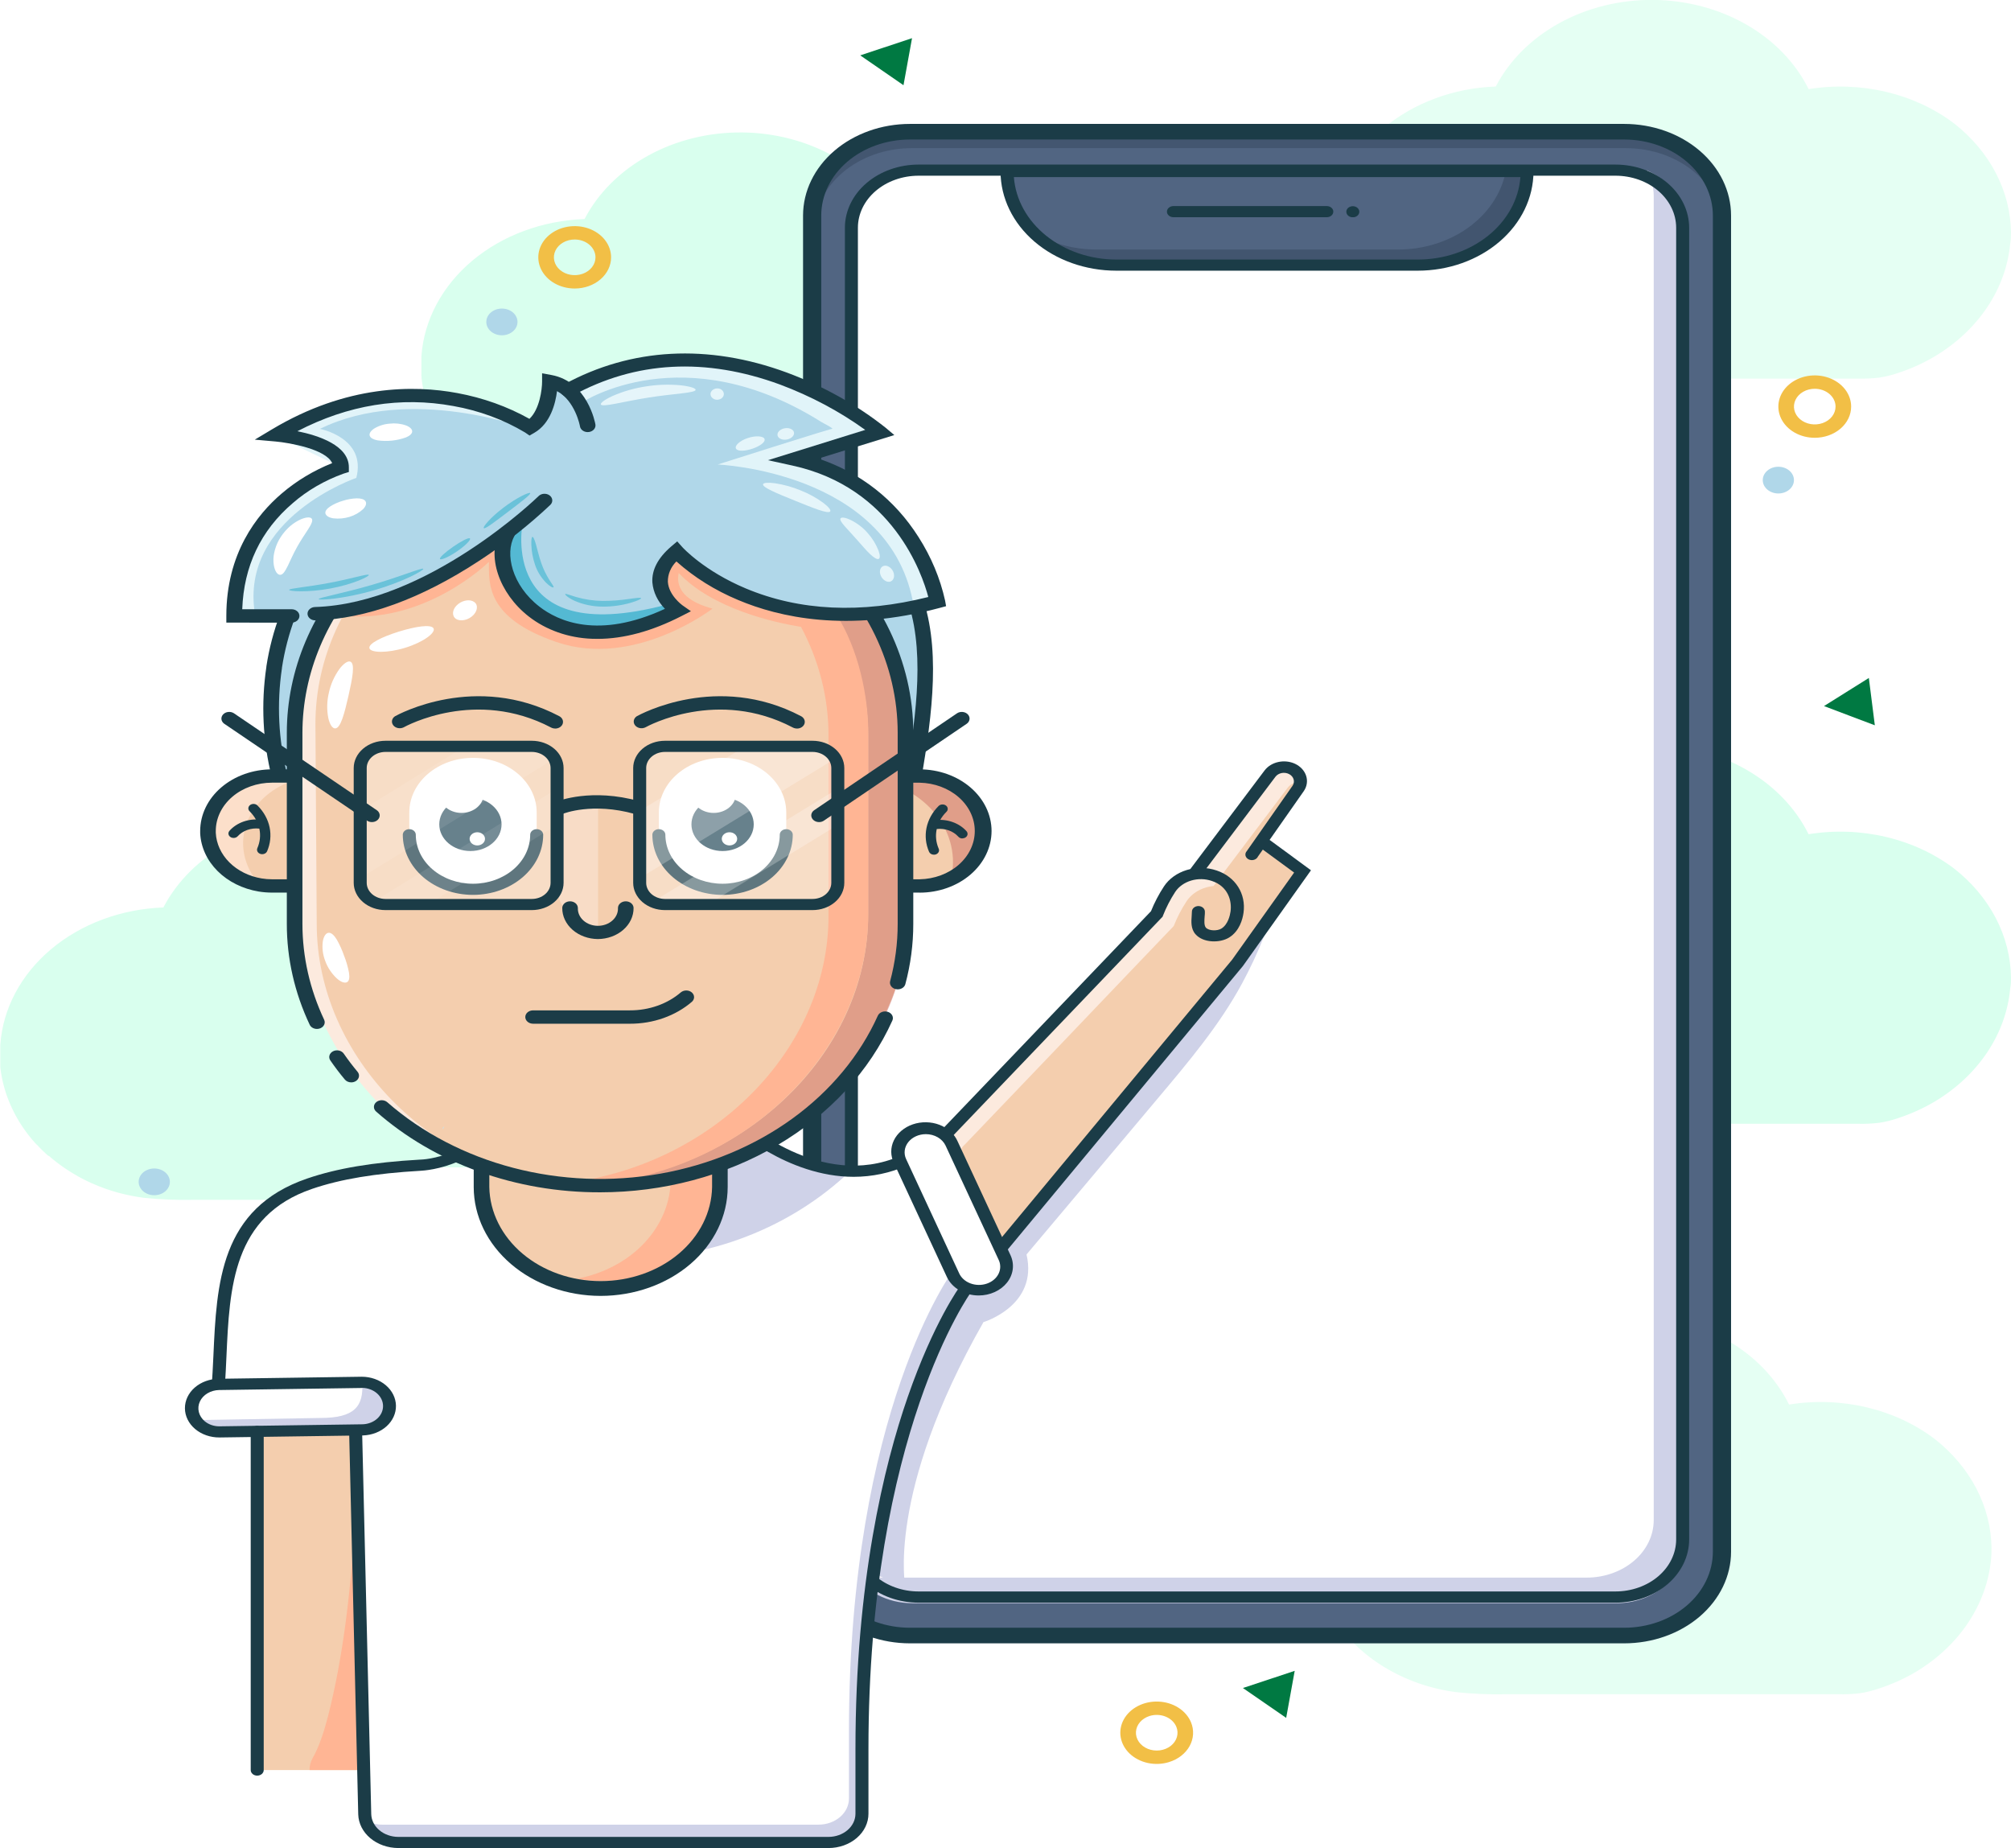 <svg fill="none" height="498" viewBox="0 0 542 498" width="542" xmlns="http://www.w3.org/2000/svg" xmlns:xlink="http://www.w3.org/1999/xlink"><clipPath id="a"><path d="m0 0h542v498h-542z"/></clipPath><path d="m0 0h542v498h-542z" fill="#fff"/><g clip-path="url(#a)"><path d="m97.084 386.033h-28.027v90.954h28.027z" fill="#f4ceae"/><path d="m97.084 386.033v90.954h-13.663c-.008-1.128.287-2.244.862-3.26 1.759-3.085 3.097-7.24 4.127-11.268 4.036-15.778 5.991-32.966 7.14-50.149.589-8.735.967-17.5 1.212-26.277z" fill="#ffb594"/><path d="m296.417 98.381c-.067-5.537-1.462-11.003-4.098-16.058s-6.457-9.593-11.226-13.329c-5.282-4.006-11.564-6.924-18.365-8.529s-13.941-1.857-20.872-.734c-3.489-7.069-9.312-13.11-16.753-17.381-7.442-4.271-16.178-6.586-25.134-6.661s-17.743 2.095-25.28 6.241-13.496 10.089-17.144 17.098c-11.363.408-22.146 4.41-30.267 11.232-8.12 6.823-13.001 15.982-13.7 25.708v.324.324.324.324.324.324.648.324.324.324.324.324.325.324.324c0 .108 0 .216.035.324s0 .21 0 .318 0 .216.035.325l.042.324.042.324.042.318c0 .108 0 .216.049.324s.035.216.049.325c.014.108.035.21.056.318s0 .216.056.318l.063.324.063.318.064.318c0 .109.049.217.07.319s.049.216.077.324.049.21.07.312.056.216.077.318l.084.318.084.319c0 .102.056.21.091.312l.084.318c.035.102.063.21.098.312s.063.21.091.318l.105.313c0 .102.063.21.098.312l.106.312c0 .102.07.204.112.312l.105.306c.042.108.077.21.119.313.042.102.077.204.112.306s.084.21.119.312l.126.306.126.306.126.306c.043.102.092.199.134.301l.133.306c.042.102.091.204.14.3l.133.306.147.3.147.301.147.294.148.3c.056.096.105.198.154.294l.161.3c.049.096.105.192.154.294s.112.193.161.289l.168.294.168.288.169.294.175.288.175.288.182.283c.056.096.119.192.182.288l.182.282.19.282.189.282.189.276.196.283c.063.09.133.18.196.276l.204.27c.063.096.133.186.203.276s.133.18.203.27l.21.276.21.265.211.27.217.264c.077.09.147.18.224.264l.217.264.224.264.232.259c.07.09.147.174.224.258l.231.258.119.126c.032.043.072.082.119.114.039.018.074.04.105.066l.113.12c.07.084.147.162.224.24l.224.24.224.235.231.234.232.234.238.228.231.228c.084.078.161.156.245.228s.154.156.238.228l.246.223c.077.078.161.15.238.222l.252.222.245.222.253.216.252.216.259.21.252.216c.091.067.176.139.26.211l.266.204.259.21.266.204.267.204.273.198c.084.072.175.138.266.204l.273.198.274.193.28.198.273.192.28.186.281.192.287.186.28.18.288.186.287.18.294.181.287.174.295.174.294.174.294.174.301.168.302.168.301.162.301.162.302.163.308.156.301.162.309.15.315.156.308.15c.105.048.21.096.308.15l.316.144.315.144.315.144.323.138.315.138.322.139.323.132.322.132.322.132.322.126.33.126.322.12.329.12.33.12.329.12.329.114.337.108.329.108.336.109.337.108.336.102.336.102.337.096.343.096.336.096.343.09.344.09.336.084.343.084.351.084.343.078.343.078.344.072.35.072.35.072.344.066.35.066.35.066.351.061.35.054.35.054.351.054.35.054.357.048h.246c4.366.46 8.767.645 13.165.552h15.233 74.628c1.859.042 3.719-.042 5.563-.252 1.704-.254 3.373-.656 4.982-1.201 3.625-1.161 7.069-2.704 10.25-4.593 5.768-3.473 10.572-7.994 14.068-13.239 3.496-5.246 5.6-11.087 6.161-17.109.091-.997.133-1.993.126-2.99z" fill="#80ffc6" opacity=".3"/><path d="m182.909 283.893c-.067-5.537-1.462-11.003-4.098-16.058-2.636-5.056-6.457-9.593-11.226-13.33-5.282-4.006-11.564-6.923-18.365-8.529s-13.94-1.857-20.872-.734c-3.489-7.069-9.312-13.11-16.753-17.381-7.442-4.271-16.177-6.586-25.134-6.661-8.956-.074-17.743 2.095-25.28 6.241s-13.496 10.089-17.144 17.098c-11.36.411-22.14 4.414-30.258 11.236-8.117 6.823-12.997 15.98-13.695 25.705v.324.324.324.324.325.324.648.324.325.324.324.324.324.325.324.324.318.324l.042.324.042.325.042.318c0 .108.035.216.049.324s0 .216.049.324c.049.108.035.21.056.318.021.109.035.217.056.319l.063.324.063.318.063.318c0 .108.049.216.07.318s.049.217.077.325c.028.108.049.21.07.312s.056.216.077.318l.084.318.084.318c0 .102.056.21.091.313l.084.318c.035.102.063.21.098.312.035.102.063.21.091.318l.105.312c0 .102.063.21.098.312l.105.313c0 .102.07.204.112.312l.105.306c.042.108.077.21.119.312s.077.204.112.306c.035.103.084.211.119.313l.126.306.126.306.126.306c.042.102.091.198.133.3l.133.307c.042.102.091.204.14.3l.133.306.147.3.147.3.147.294.147.301c.056.096.105.198.154.294l.161.3c.049.096.105.192.154.294.049.102.112.192.161.288l.168.295.168.288.168.294.175.288.175.288.182.282c.056.096.119.192.182.289l.182.282.189.282.189.282.189.276.196.282c.063.09.133.181.196.277l.203.27c.063.096.133.186.203.276.07.09.133.18.203.27l.21.276.21.264.21.271.217.264c.077.09.147.18.224.264l.217.264.224.264.231.258c.07.09.147.174.224.258l.231.259.119.126c.032.043.072.082.119.114.038.018.074.04.105.066l.112.12c.07.084.147.162.224.24l.224.24.224.234.231.234.231.235.238.228.231.228c.084.078.161.156.245.228s.154.156.238.228l.245.222c.077.078.161.15.238.222l.252.223.413.234.252.216.252.216.259.21.252.216c.091.066.175.138.259.21l.266.204.259.211.266.204.266.204.273.198c.084.072.175.138.266.204l.273.198.273.192.28.198.273.193.28.186.28.192.287.186.28.18.287.186.287.18.294.18.287.174.294.175.294.174.294.174.301.168.266.174.301.162.301.162.301.162.308.156.301.162.308.151.315.156.308.15c.105.048.21.096.308.15l.315.144.315.144.315.144.322.138.315.138.322.138.322.132.322.132.322.133.322.126.329.126.322.12.329.12.329.12.329.12.329.114.336.108.329.108.336.108.336.108.336.102.336.102.336.097.343.096.336.096.343.09.343.09.336.084.343.084.35.084.343.078.343.078.343.072.35.072.35.072.343.066.35.066.35.066.35.06.35.054.35.054.35.054.35.054.357.048.245.03c4.367.461 8.767.645 13.165.553h15.232 74.628c1.859.042 3.72-.042 5.563-.252 1.704-.254 3.373-.656 4.982-1.201 3.602-1.181 7.019-2.74 10.174-4.641 5.768-3.473 10.571-7.994 14.067-13.239 3.497-5.246 5.6-11.088 6.161-17.109.091-.997.133-1.993.126-2.99z" fill="#80ffc6" opacity=".3"/><path d="m542 263.481c-.063-5.542-1.455-11.014-4.092-16.075-2.636-5.06-6.459-9.602-11.232-13.343-5.282-4.006-11.564-6.924-18.365-8.529-6.801-1.606-13.94-1.857-20.872-.735-3.489-7.068-9.312-13.109-16.753-17.38s-16.177-6.587-25.134-6.661c-8.956-.075-17.743 2.094-25.28 6.241-7.537 4.146-13.496 10.089-17.144 17.098-11.363.408-22.146 4.41-30.266 11.232-8.121 6.823-13.002 15.982-13.701 25.708v.324.325.324.324.324.324.649.324.324.324.325.324.324.324.324c0 .108 0 .217.035.325s0 .216 0 .324v.318l.042.324.042.324.042.325c0 .102 0 .21.049.318.05.108.035.216.049.324.015.108.001.21.057.318s0 .216.056.324l.063.319.063.318.063.318c0 .108.049.216.07.324s.049.21.077.318.049.21.07.318c.021.109.056.211.077.319l.084.312.084.318c0 .108.056.21.091.318l.084.312.099.319c0 .102.063.204.091.312l.105.312c0 .102.063.21.098.312l.105.312c.035.102.07.21.112.313l.105.312.119.306c.035.102.077.204.112.306s.084.21.119.312l.127.306.126.307.126.306.133.306c.042.096.091.198.133.3s.091.204.14.306.091.199.133.301l.147.3.148.3.147.3.147.294.154.294.161.301c.049.096.105.192.154.294s.112.192.161.294l.169.288.168.294.168.289.175.288.175.288c.063.096.119.192.182.282s.12.192.183.288.119.186.182.282l.189.283.189.282.189.276.196.282c.064.09.134.18.197.276l.203.276c.063.09.133.181.203.271l.203.276.21.27.211.27.21.264.217.27c.077.084.147.174.224.265l.218.258c.077.09.147.18.224.264l.231.258c.07.09.147.174.224.258l.231.258.119.126c.033.044.073.082.12.114l.105.067.112.126.224.234c.07.084.147.162.224.24l.224.234.232.234.231.234.238.228.231.235c.084.072.161.15.246.228.084.078.154.15.238.222s.161.15.245.228.161.144.238.222l.252.216.246.222.252.217.252.216.259.216.253.21.259.21.266.21.259.204.267.204.266.205.273.204.266.198.274.198.273.192.28.198.274.192.28.186.28.192.287.187.281.186.287.18.287.18.294.18.288.174.294.174.294.174.294.174.302.169.301.168.301.162.302.162.301.162.308.162.302.156.308.156.315.15.308.15.309.15.315.145.315.144.316.144.322.138.315.138.322.138.323.132.322.132.322.132.323.126.329.126.322.12.33.127.329.114.329.12.33.114.336.108.329.114.337.102.336.108.336.102.337.102.336.096.343.096.336.096.344.09.343.09.336.084.344.084.35.085.343.078.344.078.343.078.35.072.351.066.343.066.35.066.351.066.35.06.35.054.351.06.35.048.35.054.358.048h.245c4.367.46 8.767.645 13.165.552h15.233 74.628c1.859.043 3.719-.041 5.563-.252 1.704-.253 3.373-.656 4.982-1.2 3.604-1.168 7.026-2.712 10.188-4.599 5.768-3.474 10.571-7.994 14.067-13.24 3.496-5.245 5.6-11.087 6.161-17.108.196-.967.231-1.964.224-2.954z" fill="#80ffc6" opacity=".3"/><path d="m536.745 417.173c-.062-5.542-1.455-11.013-4.091-16.074s-6.46-9.603-11.233-13.343c-5.282-4.007-11.564-6.924-18.365-8.53-6.801-1.605-13.94-1.856-20.872-.734-3.489-7.068-9.311-13.109-16.753-17.381-7.441-4.271-16.177-6.586-25.134-6.661-8.956-.074-17.743 2.095-25.28 6.241-7.537 4.147-13.495 10.09-17.144 17.099-11.363.407-22.146 4.409-30.266 11.232-8.121 6.822-13.002 15.982-13.701 25.708v.324.324.324.325.324.324.648.325.324.324.324.324.325.324.324c0 .108 0 .216.035.324s0 .21 0 .318 0 .216.035.325l.042.324.042.324.042.318c0 .108.036.216.05.324s.035.216.049.325c.014.108.035.21.056.318s.035.216.056.318l.063.324.063.318.063.318c0 .109.049.217.07.319s.049.216.077.324.049.21.07.312.056.216.077.318l.084.318.084.319c0 .102.056.21.091.312l.084.318c0 .102.064.21.099.312s.063.21.091.318l.105.313c0 .102.063.21.098.312l.105.312c.035.102.07.204.112.312l.105.306c.042.108.077.21.119.312.042.103.077.205.112.307s.084.21.119.312l.127.306.126.306.126.306c.042.102.091.199.133.301l.133.306c.042.102.091.204.14.3l.133.306.147.3.148.301.147.294.147.3c.056.096.105.198.154.294l.161.3c.049.096.105.192.154.294s.112.193.161.289l.169.294.168.288.168.294.175.288.175.288.182.283c.057.096.12.192.183.288l.182.282.189.282.189.282.189.276.197.283c.063.09.133.18.196.276l.203.27c.063.096.133.186.203.276s.133.18.203.27l.21.276.211.265.21.27.217.264c.077.09.147.18.224.264l.218.264.224.264.231.259c.07.09.147.174.224.258l.231.258.12.126c.032.043.072.082.119.114.038.018.073.04.105.066l.112.12c.07.084.147.162.224.24l.224.24.224.235.232.234.231.234.238.228.231.228c.084.078.162.156.246.228s.154.156.238.228l.245.223c.077.078.161.15.238.222l.253.222.245.222.252.216.252.216.259.21.253.216c.091.067.175.139.259.211l.266.204.259.21.267.204.266.204.273.198c.084.072.175.138.266.204l.274.198.273.193.28.198.274.192.28.186.28.192.287.186.281.18.287.186.287.18.294.181.288.174.294.174.294.174.295.174.301.168.301.168.301.162.302.162.301.162.308.157.302.162.308.15.315.156.308.15c.106.048.211.096.309.15l.315.144.315.144.316.144.322.138.315.138.323.139.322.132.322.132.322.132.323.126.329.126.322.12.33.12.329.12.329.12.33.114.336.108.329.108.337.108.336.109.336.102.337.102.336.096.343.096.337.096.343.09.343.09.336.084.344.084.35.084.343.078.344.078.343.072.35.072.351.072.343.066.35.066.351.066.35.061.35.054.351.054.35.054.35.054.358.048.245.03c4.367.46 8.767.645 13.166.552h15.232 74.628c1.859.042 3.72-.042 5.563-.252 1.704-.254 3.374-.656 4.982-1.201 3.626-1.161 7.069-2.704 10.251-4.593 5.768-3.473 10.571-7.994 14.067-13.239 3.497-5.246 5.6-11.087 6.161-17.109.091-.997.133-1.993.126-2.99z" fill="#80ffc6" opacity=".2"/><path d="m542 62.66c-.067-5.537-1.462-11.003-4.098-16.058-2.636-5.056-6.457-9.593-11.226-13.33-5.281-4.003-11.561-6.919-18.359-8.523s-13.935-1.856-20.864-.734c-3.489-7.069-9.311-13.11-16.753-17.381-7.441-4.271-16.177-6.586-25.134-6.661-8.956-.075-17.743 2.095-25.28 6.241-7.537 4.146-13.495 10.089-17.144 17.098-11.363.408-22.146 4.41-30.266 11.232-8.121 6.823-13.002 15.982-13.701 25.708v.324.324.324.324.324.324.648.324.324.324.324.324.324.324.324c0 .108 0 .216.035.324.035.108 0 .21 0 .318v.324l.042.324.042.324.042.318c0 .108 0 .216.049.324.05.108.036.216.05.324.014.108 0 .21.056.318.056.108 0 .216.056.318l.063.324.063.318.063.318c0 .108.049.216.07.318.021.102.049.216.077.324.028.108.049.21.07.312.021.102.056.216.077.318l.084.318.084.318c0 .102.056.21.091.312l.084.318c0 .102.063.21.099.312.035.102.063.21.091.318l.105.312c0 .102.063.21.098.312l.105.312c.035.102.07.204.112.312l.105.306c.042.108.077.21.119.312.042.102.077.204.112.306.035.102.084.21.119.312l.127.306.126.306.126.306c.042.102.091.198.133.3l.133.306c.042.102.091.204.14.3l.133.306.147.3.148.3.147.294.147.3c.056.096.105.198.154.294l.161.3c.049.096.105.192.154.294.049.102.112.192.161.288l.169.294.168.288.168.294.175.288.175.288.182.282c.057.096.12.192.183.288l.182.282.189.282.189.282.189.276.197.282c.063.09.133.18.196.276l.203.27c.063.096.133.186.203.276.07.09.133.18.203.27l.211.276.21.264.21.27.217.264c.077.09.147.18.224.264l.218.264.224.264.231.258c.07.09.147.174.224.258l.231.258.12.126c.032.043.072.082.119.114.038.018.073.04.105.066l.112.12c.07.084.147.162.224.24l.224.24.224.234.232.234.231.234.238.228.231.228c.084.078.162.156.246.228.084.072.154.156.238.228l.245.222c.077.078.161.15.238.222l.253.222.245.222.252.216.252.216.259.21.253.216c.091.066.175.138.259.21l.266.204.259.21.267.204.266.204.273.198c.084.072.175.138.266.204l.274.198.273.192.28.198.273.192.281.186.28.192.287.186.281.18.287.186.287.18.294.18.288.174.294.174.294.174.295.174.301.168.301.168.301.162.302.162.301.162.308.156.302.162.308.15.315.156.308.15c.105.048.211.096.309.15l.315.144.315.144.316.144.322.138.315.138.323.138.322.132.322.132.322.132.323.126.329.126.322.12.33.12.329.12.329.12.33.114.336.108.329.108.337.108.336.108.336.102.337.102.336.096.343.096.336.096.344.09.343.09.336.085.344.084.35.084.343.078.344.078.343.072.35.072.351.072.343.066.35.066.351.066.35.06.35.054.351.054.35.054.35.054.358.048h.245c4.367.461 8.767.645 13.165.552h15.233 74.628c1.859.043 3.719-.041 5.563-.252 1.704-.253 3.373-.656 4.982-1.2 3.604-1.167 7.026-2.712 10.188-4.599 5.768-3.473 10.571-7.994 14.067-13.239 3.496-5.245 5.6-11.087 6.161-17.109.182-.997.217-2.011.21-2.99z" fill="#80ffc6" opacity=".2"/><path d="m437.538 35.721h-192.543c-14.55 0-26.345 10.107-26.345 22.574v360.097c0 12.467 11.795 22.574 26.345 22.574h192.543c14.55 0 26.345-10.107 26.345-22.574v-360.097c0-12.467-11.795-22.574-26.345-22.574z" fill="#516582"/><path d="m464.583 57.695v4.803c.001-2.965-.679-5.9-2.003-8.639s-3.264-5.228-5.711-7.324c-2.446-2.096-5.351-3.759-8.548-4.893-3.196-1.134-6.623-1.718-10.083-1.717h-192.543c-3.459-.001-6.886.583-10.082 1.717-3.197 1.134-6.102 2.797-8.548 4.893-2.447 2.096-4.387 4.585-5.711 7.324s-2.005 5.675-2.004 8.639v-4.803c-.001-2.965.68-5.9 2.004-8.639s3.264-5.228 5.711-7.324c2.446-2.096 5.351-3.759 8.548-4.893 3.196-1.134 6.623-1.718 10.082-1.717h192.543c3.46-.001 6.887.583 10.083 1.717 3.197 1.134 6.102 2.797 8.548 4.893 2.447 2.096 4.387 4.585 5.711 7.324s2.004 5.675 2.003 8.639z" fill="#233449" opacity=".3"/><path d="m436.368 45.85h-189.769c-9.995 0-18.098 6.943-18.098 15.507v353.517c0 8.564 8.103 15.507 18.098 15.507h189.769c9.995 0 18.098-6.943 18.098-15.507v-353.517c0-8.565-8.103-15.507-18.098-15.507z" fill="#fff"/><path d="m244.042 427.902s-5.409-25.215 21.02-71.629c0 0 14.826-4.419 11.603-18.227l6.264-7.439 14.048-16.69 14.714-17.512c8.506-10.099 16.928-20.041 23.066-31.393 2.192-4.053 4.135-8.201 5.823-12.428.743-1.868.643-3.907-.281-5.715l-4.26-8.333-101.274 126.022-9.669 49.692.701 4.394s15.666 8.705 18.245 9.258z" fill="#cfd2e8"/><path d="m437.762 442.839h-192.529c-7.634-.007-14.953-2.607-20.352-7.232s-8.436-10.896-8.445-17.437v-360.103c.009-6.542 3.046-12.813 8.444-17.439 5.399-4.626 12.718-7.228 20.353-7.236h192.529c7.634.008 14.953 2.61 20.35 7.236 5.397 4.626 8.433 10.897 8.44 17.439v360.103c-.007 6.541-3.043 12.811-8.44 17.436-5.398 4.625-12.717 7.226-20.35 7.233zm-192.529-405.244c-6.334.006-12.407 2.165-16.886 6.003-4.48 3.838-6.999 9.041-7.007 14.469v360.103c.008 5.427 2.528 10.63 7.007 14.467s10.552 5.994 16.886 5.999h192.529c6.333-.006 12.404-2.164 16.882-6.001 4.477-3.837 6.996-9.039 7.004-14.465v-360.103c-.006-5.427-2.524-10.631-7.002-14.469s-10.55-5.997-16.884-6.003z" fill="#1b3c47"/><path d="m453.765 59.706v356.819c.001 2.037-.466 4.054-1.376 5.935-.909 1.882-2.242 3.592-3.923 5.032-1.68 1.44-3.676 2.582-5.872 3.361-2.196.78-4.55 1.18-6.927 1.179h-189.733c-3.357.002-6.648-.797-9.505-2.308-2.856-1.512-5.165-3.675-6.667-6.247 2.516 1.089 5.296 1.655 8.114 1.651h189.733c2.377.001 4.731-.4 6.927-1.179s4.192-1.921 5.873-3.361c1.68-1.44 3.014-3.15 3.923-5.032s1.376-3.899 1.376-5.935v-356.789c.004-2.415-.657-4.797-1.927-6.952 2.996 1.285 5.517 3.258 7.28 5.7 1.764 2.442 2.7 5.255 2.704 8.127z" fill="#cfd2e8"/><path d="m435.408 431.882h-187.849c-5.266-.006-10.314-1.804-14.035-4.997-3.721-3.194-5.809-7.523-5.808-12.035v-353.493c.006-4.508 2.098-8.831 5.818-12.019s8.764-4.983 14.025-4.989h187.849c5.263.005 10.308 1.798 14.03 4.987 3.721 3.189 5.814 7.512 5.82 12.021v353.493c.001 4.513-2.088 8.843-5.811 12.037-3.722 3.194-8.772 4.99-14.039 4.995zm-187.849-384.531c-4.333.005-8.487 1.482-11.55 4.108-3.063 2.626-4.786 6.186-4.789 9.898v353.493c.003 3.713 1.726 7.272 4.789 9.898s7.217 4.104 11.55 4.108h187.849c4.333-.004 8.488-1.482 11.552-4.107 3.065-2.626 4.789-6.186 4.794-9.899v-353.493c-.005-3.713-1.729-7.273-4.794-9.899-3.064-2.626-7.219-4.103-11.552-4.108z" fill="#1b3c47"/><path d="m271.9 46.528h140.134c0 6.688-3.101 13.101-8.62 17.83-5.519 4.729-13.004 7.385-20.808 7.385h-81.278c-7.804 0-15.29-2.657-20.808-7.385-5.519-4.729-8.62-11.142-8.62-17.83z" fill="#516582"/><path d="m277.506 61.963c.757.846 1.579 1.648 2.459 2.401 2.73 2.345 5.974 4.204 9.545 5.472s7.399 1.917 11.265 1.913h81.277c7.805 0 15.29-2.657 20.809-7.385 5.519-4.729 8.619-11.142 8.619-17.83h-5.724c-1.233 5.811-4.807 11.067-10.099 14.851-5.292 3.784-11.967 5.856-18.86 5.856h-81.277c-6.523.009-12.863-1.848-18.014-5.277z" fill="#213144" opacity=".3"/><path d="m382.122 72.944h-81.277c-8.267-.008-16.192-2.825-22.037-7.834-5.846-5.008-9.134-11.799-9.143-18.882v-1.501h143.637v1.501c-.01 7.083-3.298 13.874-9.143 18.882s-13.77 7.826-22.037 7.834zm-108.862-25.215c.453 6.015 3.559 11.657 8.688 15.782 5.13 4.125 11.897 6.424 18.932 6.431h81.277c7.035-.007 13.802-2.307 18.932-6.431 5.129-4.125 8.235-9.767 8.688-15.782z" fill="#1b3c47"/><path d="m357.599 58.535h-41.34c-.464 0-.91-.158-1.238-.44-.329-.281-.513-.663-.513-1.061 0-.398.184-.78.513-1.061.328-.281.774-.44 1.238-.44h41.34c.464 0 .91.158 1.238.44.329.281.513.663.513 1.061 0 .398-.184.78-.513 1.061-.328.281-.774.44-1.238.44z" fill="#1b3c47"/><path d="m364.612 58.535c-.114.009-.229.009-.343 0-.113-.019-.223-.047-.329-.084-.105-.039-.206-.085-.301-.138-.097-.054-.186-.116-.267-.186-.164-.139-.294-.304-.383-.487s-.134-.378-.134-.576c0-.198.045-.393.134-.576s.219-.348.383-.487c.081-.07.17-.132.267-.186.094-.055.195-.102.301-.138.106-.037.216-.065.329-.084.368-.062.75-.021 1.089.117.339.138.617.366.794.649s.242.609.187.927-.228.613-.493.84c-.081.07-.17.132-.267.186-.095.053-.196.099-.301.138-.106.037-.217.065-.329.084-.112.009-.225.009-.337 0z" fill="#1b3c47"/><path d="m113.9 314.59c-9.949.6-20.424 1.801-29.736 4.971-29.344 10.002-21.889 40.77-25.616 63.47l37.836-3.602 2.642 110.784c.044 1.836.924 3.583 2.452 4.87 1.528 1.287 3.582 2.011 5.725 2.016h117.607c2.176 0 4.263-.74 5.801-2.059 1.539-1.318 2.403-3.106 2.403-4.971v-18.185c0-86.452 28.027-124.058 28.027-124.058v-33.537z" fill="#fff"/><path d="m261.755 313.089v33.536s-28.027 37.606-28.027 124.059v18.184c0 .925-.213 1.84-.626 2.694-.413.853-1.019 1.629-1.782 2.282s-1.67 1.17-2.667 1.523-2.065.533-3.144.532h-117.606c-1.684.001-3.327-.442-4.706-1.269s-2.427-1.998-3.002-3.354c.899.279 1.847.421 2.803.42h117.607c2.176 0 4.263-.74 5.801-2.059 1.539-1.318 2.403-3.106 2.403-4.971v-18.185c0-86.452 28.027-124.059 28.027-124.059v-29.321z" fill="#cfd2e8"/><path d="m230.519 314.241c-15.113 15.147-37.135 24.963-61.659 24.963-25.034 0-7.434-14.588-22.526-30.084 0 0-6.852 5.175-4.05-2.713 3.581-10.086 47.295-11.623 47.295-11.623s19.31 25.953 40.94 19.457z" fill="#cfd2e8"/><path d="m223.281 498h-115.946c-2.818-.013-5.519-.966-7.532-2.655-2.013-1.69-3.179-3.985-3.252-6.398l-2.578-108.444-38.172 3.632.308-1.915c.862-5.241 1.114-10.806 1.401-16.762.883-19.602 1.794-39.87 25.329-47.891 8.037-2.743 17.656-4.352 30.261-5.073h.078c.665 0 16.409-.6 20.319-15.885.049-.193.142-.376.274-.538.131-.162.299-.3.493-.406.194-.107.41-.179.637-.214.226-.035.459-.031.684.011s.438.122.627.235c.189.112.35.256.474.422.125.166.21.352.25.546.041.194.036.393-.013.586-4.372 17.134-22.421 18.191-23.584 18.245-12.227.696-21.504 2.245-29.19 4.863-21.419 7.3-22.281 26.578-23.122 45.225-.231 5.067-.462 10.284-1.128 15.147l37.493-3.578 2.663 111.734c.051 1.628.839 3.177 2.197 4.317 1.359 1.141 3.181 1.784 5.083 1.794h115.946c1.93-.001 3.781-.659 5.146-1.829 1.365-1.169 2.132-2.755 2.134-4.409v-17.476c0-44.841 7.665-76.342 14.097-94.857 7.007-20.178 13.93-29.598 14.224-30.018.259-.318.651-.538 1.095-.614.443-.076.904-.002 1.285.207.382.209.654.536.76.913.106.376.038.774-.19 1.109-.273.372-27.768 38.345-27.768 123.248v17.476c.001 1.215-.277 2.417-.818 3.539-.542 1.122-1.336 2.142-2.337 3.001s-2.19 1.541-3.499 2.006-2.712.705-4.129.706z" fill="#1b3c47"/><path d="m230.099 317.123c-18.057 0-32.532-13.358-32.714-13.532-.314-.295-.477-.684-.456-1.082.022-.398.227-.772.571-1.04.344-.269.798-.409 1.263-.39.464.018.901.194 1.214.489.203.198 21.104 19.439 42.741 9.888.41-.164.877-.185 1.305-.059.428.125.782.387.99.732.207.344.251.744.122 1.115s-.42.686-.813.877c-4.389 1.968-9.269 2.998-14.223 3.002z" fill="#1b3c47"/><path d="m216.015 130.236c-13.093-9.258-29.168-14.877-46.083-16.107-.903-.072-1.821-.138-2.739-.186-1.156-.06-2.326-.102-3.503-.126-.701 0-1.402 0-2.145 0-.742 0-1.436 0-2.144 0-.707 0-1.268 0-1.898.054h-.582c-.638 0-1.275.06-1.913.096h-.287c-.631.042-1.261.084-1.892.138h-.182c-.462.036-.925.078-1.401.126-.869.084-1.731.174-2.586.276l-.595.078c-.477.06-.953.12-1.402.192l-.89.126-1.443.228-.75.126c-.427.072-.847.145-1.268.229l-1.093.21c-.364.066-.701.138-1.086.222l-.883.186c-.161.03-.329.066-.49.108-29.281 6.55-51.555 25.503-61.028 49.14-.063.15-.126.3-.175.45-2.078 5.309-3.487 10.794-4.204 16.36-1.175 8.986-.569 18.077 1.794 26.89.091.366.196.726.301 1.093.133.492.28.99.434 1.482.182.601.371 1.201.568 1.802l2.957 11.707.827 3.23 2.487 9.707 1.843-.048 1.401-.042 6.306-.168 60.166-1.609h.329l17.04-.456 69.815-1.867 4.372-16.618.827-3.14.974-3.704c.112-.433.224-.871.329-1.303.233-.937.444-1.873.63-2.81 3.504-17.11 4.443-35.073-3.005-49.536-5.522-10.812-17.286-19.127-27.733-26.536zm-69.667 88.548-.154.054c.227-1.262.339-2.536.336-3.812.012-1.997-.275-3.986-.855-5.92-.254-.845-.58-1.674-.974-2.48 1.608.207 3.091.862 4.221 1.863s1.844 2.293 2.032 3.676c.187 1.384-.163 2.782-.995 3.978s-2.101 2.124-3.611 2.641z" fill="#b0d7e9"/><path d="m88.985 250.831-11.063-27.172c-.119-.282-.245-.601-.364-.883l-.147-.348c-1.375-3.408-2.545-6.875-3.503-10.386-.133-.487-.266-.973-.385-1.471-.098-.354-.196-.733-.28-1.117-2.429-9.776-2.919-19.832-1.45-29.748v-.114c.739-4.84 1.991-9.613 3.742-14.258.063-.18.133-.361.21-.535 4.645-12.196 12.799-23.194 23.711-31.98 10.912-8.785 24.23-15.074 38.725-18.288.192-.048.381-.09.568-.126l.89-.186c.336-.078.735-.156 1.135-.228l1.093-.216c.399-.079.841-.157 1.296-.229l.757-.132 1.485-.234.301-.042.645-.09c.42-.066.918-.126 1.401-.192h.246l.364-.048c.869-.102 1.752-.198 2.634-.282.463-.048.946-.096 1.402-.132h.231l1.871-.132h.294c.701-.042 1.324-.078 1.976-.102h.603c.623 0 1.268-.042 1.926-.054h4.373c1.205 0 2.41.066 3.587.132 26.92 1.452 51.092 13.808 66.339 33.902 1.212 1.591 3.335 2.792 5.605 4.058 3.041 1.712 6.187 3.483 7.666 6.532 6.698 13.809 4.904 32.138 1.975 49.914-.133.853-.301 1.802-.518 2.864-.301 1.465-.631 2.9-.995 4.275l-.694 21.697-2.333.234zm-12.997-70.885v.12c-1.421 9.558-.948 19.252 1.401 28.674.084.366.168.708.259 1.056.126.493.245.955.378 1.423.931 3.389 2.068 6.733 3.405 10.02l.14.342.357.871 9.928 24.477 150.643-14.667.652-19.032.049-.174c.357-1.362.701-2.797.988-4.256.21-1.027.371-1.927.505-2.744 2.844-17.284 4.61-35.055-1.696-48.029-.981-2.029-3.461-3.422-6.089-4.905-2.515-1.417-5.122-2.875-6.803-5.097-14.714-19.41-37.136-30.87-63.06-32.275-1.121-.054-2.277-.096-3.42-.12-1.401 0-2.802 0-4.204 0-.616 0-1.233.018-1.849.054h-.519l-1.927.096h-.266c-.616.042-1.226.084-1.843.138h-.203c-.441.036-.876.072-1.31.12-.876.084-1.717.174-2.557.27l-.589.078-1.345.18-.603.084-.315.048c-.456.066-.925.144-1.402.222l-.735.121c-.407.072-.806.138-1.198.216l-1.1.21c-.365.066-.701.132-1.016.21l-.897.186h-.077c-.112.018-.222.042-.33.072h-.091c-13.83 3.064-26.537 9.064-36.946 17.447-10.409 8.383-18.185 18.878-22.61 30.516-.063.156-.112.264-.147.372v.066c-1.663 4.436-2.854 8.991-3.559 13.61zm67.495 41.864.638-3.254c.208-1.169.311-2.349.308-3.53.01-1.843-.253-3.679-.785-5.464-.229-.761-.522-1.507-.875-2.233l-1.465-2.954 3.707.468c2.067.259 3.977 1.093 5.434 2.375 1.458 1.282 2.382 2.94 2.629 4.717s-.196 3.575-1.261 5.115c-1.065 1.539-2.692 2.735-4.63 3.403l-.196.072zm4.73-11.161c.242 1.231.38 2.475.413 3.722.186-.474.281-.971.28-1.471.003-.789-.236-1.565-.693-2.251z" fill="#1b3c47"/><path d="m125.181 310.867.337-.336c-.103.228-.201.456-.295.684-.035-.228-.042-.348-.042-.348z" fill="#c0e5f2"/><path d="m88.543 199.602c-.465 0-.91-.158-1.239-.439-.329-.282-.513-.664-.513-1.062v-17.993c0-.398.185-.779.513-1.061.329-.281.774-.439 1.239-.439s.91.158 1.239.439c.329.282.513.663.513 1.061v18.011c-.006.395-.193.772-.52 1.05-.328.278-.77.433-1.231.433z" fill="#1b3c47"/><path d="m88.543 173.384c-.465 0-.91-.158-1.239-.439-.329-.282-.513-.663-.513-1.061v-6.731c0-.398.185-.779.513-1.061.329-.281.774-.439 1.239-.439s.91.158 1.239.439c.329.282.513.663.513 1.061v6.731c0 .398-.185.779-.513 1.061-.329.281-.774.439-1.239.439z" fill="#1b3c47"/><path d="m172.301 149.796c9.436 1.731 18.297 5.261 25.924 10.326 2.144 1.417 4.239-1.711 2.102-3.109-7.938-5.243-17.146-8.897-26.947-10.693-2.642-.48-3.763 3.002-1.121 3.476z" fill="#fff"/><path d="m265.139 221.714v4.412c0 3.344-1.55 6.551-4.31 8.915-2.759 2.365-6.502 3.693-10.404 3.693h-179.658c-.138.006-.276.006-.413 0-2.782-.057-5.486-.797-7.791-2.131-2.005-1.155-3.648-2.714-4.783-4.541-1.135-1.827-1.728-3.866-1.726-5.936v-4.412c0-3.344 1.55-6.551 4.31-8.915 2.759-2.365 6.502-3.693 10.404-3.693h74.908c.58 1.934.867 3.923.855 5.92.003 1.276-.109 2.55-.336 3.812l.154-.054c1.054-.36 1.998-.922 2.758-1.644.76-.723 1.316-1.585 1.624-2.521s.361-1.92.154-2.876-.668-1.858-1.348-2.637h100.896c3.901.002 7.642 1.331 10.4 3.695s4.307 5.57 4.307 8.913z" fill="#f4ceae"/><path d="m263.492 224.751c.003 1.946-.443 3.873-1.311 5.67-.868 1.798-2.141 3.431-3.747 4.807-.654.558-1.356 1.072-2.102 1.537.689-2.945.691-5.978.006-8.923-.685-2.946-2.044-5.746-3.998-8.24-1.954-2.493-4.464-4.631-7.387-6.289s-6.199-2.804-9.641-3.373h10.916c4.581.005 8.972 1.568 12.209 4.345s5.055 6.541 5.055 10.466z" fill="#cc6f65" opacity=".5"/><path d="m71.713 214.443c-3.904 3.34-6.125 7.857-6.186 12.583-.062 4.726 2.041 9.285 5.857 12.698-4.385-.43-8.411-2.28-11.254-5.172s-4.288-6.606-4.038-10.381c.25-3.776 2.176-7.326 5.382-9.924 3.207-2.598 7.452-4.046 11.865-4.048h6.166c-2.93.906-5.591 2.355-7.791 4.244z" fill="#fcdfca"/><path d="m247.853 240.535h-174.514c-1.22-.002-2.438-.1-3.636-.294-4.304-.719-8.2-2.66-11.057-5.51-2.858-2.85-4.511-6.442-4.694-10.196 0-.204 0-.414 0-.6.002-4.407 2.046-8.633 5.683-11.749 3.637-3.116 8.569-4.868 13.712-4.869h174.507c5.141.006 10.069 1.759 13.704 4.875 3.634 3.115 5.678 7.338 5.684 11.743-.004 4.405-2.048 8.628-5.683 11.743s-8.564 4.866-13.705 4.869zm-174.514-29.628c-1.996.001-3.971.338-5.814.994-1.843.655-3.517 1.615-4.927 2.825-1.41 1.209-2.528 2.646-3.29 4.226-.762 1.58-1.153 3.273-1.152 4.983v.486c.143 2.938 1.438 5.75 3.676 7.979 2.237 2.23 5.287 3.749 8.656 4.311.937.156 1.89.234 2.845.234h174.521c3.972-.073 7.752-1.476 10.53-3.909 2.779-2.432 4.335-5.7 4.335-9.104s-1.556-6.672-4.335-9.104c-2.778-2.433-6.558-3.836-10.53-3.909h-95.031c.559 1.904.296 3.917-.741 5.668-1.036 1.75-2.776 3.121-4.899 3.86l-.196.072-3.504 1.303.638-3.254c.208-1.169.311-2.349.308-3.53.004-1.382-.142-2.761-.434-4.119zm74.873-.258c.242 1.231.38 2.475.413 3.722.186-.474.281-.971.28-1.471.003-.789-.237-1.565-.693-2.251z" fill="#1b3c47"/><path d="m220.759 147.167c-7.635-6.559-16.708-11.761-26.697-15.306-9.988-3.545-20.696-5.364-31.508-5.353h-.406c-21.764.083-42.603 7.551-57.955 20.77-15.351 13.219-23.964 31.112-23.953 49.761v49.373c.029 16.524 6.65 32.543 18.764 45.4l.035.036c15.099 16.065 37.948 26.506 63.515 26.506 45.467 0 82.322-33.693 82.322-72.644v-48.665c.013-9.266-2.111-18.442-6.25-27.001-4.139-8.56-10.211-16.335-17.867-22.877zm-69.752 65.307c0 1.268-.444 2.506-1.275 3.555-.83 1.049-2.009 1.86-3.384 2.329l-.154.054c.227-1.262.339-2.536.336-3.813.012-1.996-.275-3.986-.855-5.919-.254-.846-.58-1.674-.973-2.48 1.753.226 3.354.983 4.511 2.134 1.157 1.152 1.794 2.621 1.794 4.14z" fill="#f4ceae"/><path d="m244.672 197.957v48.672c0 38.957-36.848 72.643-82.314 72.643-1.793 0-3.578-.05-5.353-.15 42.972-2.359 76.968-35.079 76.968-72.499v-48.666c-.002-17.913-7.957-35.154-22.25-48.226-14.294-13.071-33.857-20.994-54.718-22.16 1.771-.096 3.555-.144 5.353-.144 21.831 0 42.768 7.431 58.205 20.658s24.109 31.166 24.109 49.872z" fill="#cc6f65" opacity=".5"/><path d="m151.442 318.594c-1.647.132-3.307-1.609-4.975-1.609-36.652 0-66.36-35.235-66.36-73.202v-47.429c0-37.967 29.708-68.741 66.36-68.741 1.668 0 3.328.06 4.975.192-34.333 2.63-66.43 31.117-66.43 67.349l.35 53.768c0 36.25 31.761 67.042 66.08 69.672z" fill="#fceade"/><path d="m94.66 291.674c-.335-.001-.664-.07-.962-.201-.297-.132-.554-.322-.748-.556-1.401-1.657-2.691-3.386-3.903-5.133-.146-.203-.244-.43-.287-.666-.043-.236-.031-.478.036-.71.067-.232.187-.451.353-.643.166-.192.376-.353.616-.475.24-.122.506-.202.782-.235.276-.033.558-.019.828.043.27.061.523.167.744.313.221.146.406.328.544.536 1.149 1.663 2.396 3.302 3.707 4.875.161.193.276.411.338.641.062.231.071.47.026.704-.046.234-.144.457-.291.658s-.338.375-.563.512c-.356.218-.782.336-1.219.337z" fill="#1b3c47"/><path d="m85.418 277.271c-.418 0-.827-.107-1.174-.307s-.617-.484-.774-.816c-4.081-8.638-6.174-17.871-6.166-27.19v-51.487c.005-16.945 6.947-33.351 19.619-46.36 3.102-3.191 6.523-6.143 10.223-8.825l.224-.162c15.219-10.972 34.469-16.988 54.358-16.991h.469c22.309.105 43.662 7.773 59.393 21.328 15.73 13.555 24.558 31.894 24.554 51.01v51.487c.006 5.492-.718 10.966-2.158 16.318-.142.45-.483.836-.95 1.075-.468.24-1.026.315-1.556.209s-.992-.384-1.288-.776-.403-.867-.298-1.325c1.365-5.084 2.052-10.284 2.046-15.501v-51.487c.004-18.169-8.39-35.6-23.346-48.48-14.955-12.88-35.256-20.161-56.46-20.249h-.406c-18.927.006-37.241 5.748-51.702 16.209l-.12.084c-3.528 2.553-6.79 5.365-9.746 8.405-12.044 12.362-18.645 27.952-18.651 44.055v51.487c.003 8.847 1.992 17.612 5.857 25.816.13.273.179.57.144.863-.035.294-.155.576-.347.821s-.452.445-.756.584-.643.211-.988.211z" fill="#1b3c47"/><path d="m70.655 230.185c-.227-.002-.45-.052-.649-.144s-.37-.225-.497-.386-.206-.346-.231-.54c-.025-.193.005-.388.088-.569.719-1.653.908-3.441.548-5.177-.36-1.737-1.256-3.359-2.594-4.699-.131-.117-.233-.256-.3-.407-.067-.152-.097-.313-.089-.475s.054-.321.136-.467c.082-.147.197-.277.339-.384.142-.108.308-.189.488-.24.18-.05.369-.069.558-.055.189.013.372.06.539.136s.314.181.433.307c1.671 1.673 2.789 3.699 3.239 5.867.45 2.168.214 4.4-.681 6.464-.103.229-.285.425-.522.562-.237.138-.517.21-.803.207z" fill="#1b3c47"/><path d="m62.962 225.808c-.26 0-.515-.062-.737-.179-.221-.118-.4-.285-.517-.485-.116-.199-.166-.422-.142-.645.023-.222.118-.434.275-.612.968-1.092 2.255-1.944 3.732-2.471 1.477-.528 3.09-.711 4.676-.531.184.022.361.075.521.156.16.081.3.187.412.315.112.127.194.271.24.426.047.154.057.314.032.472s-.087.309-.182.447c-.094.137-.219.257-.367.353-.148.096-.317.165-.497.205s-.367.05-.551.028c-1.092-.12-2.202.008-3.218.371-1.017.362-1.905.946-2.576 1.694-.131.142-.298.257-.489.336-.191.079-.4.12-.611.12z" fill="#1b3c47"/><path d="m251.714 230.323c-.283 0-.56-.073-.794-.21s-.414-.332-.516-.559c-.9-2.062-1.139-4.293-.693-6.462.446-2.168 1.561-4.195 3.229-5.869.119-.126.266-.231.433-.307s.35-.122.539-.136c.188-.014.378.005.558.056.18.05.345.132.487.239s.258.237.339.384c.082.146.128.305.136.467s-.023.323-.09.475c-.067.151-.169.29-.3.407-1.339 1.339-2.236 2.961-2.597 4.698s-.173 3.524.544 5.178c.138.291.137.618-.004.909-.14.29-.408.522-.745.646-.168.056-.346.085-.526.084z" fill="#1b3c47"/><path d="m259.407 225.946c-.218.001-.434-.042-.63-.125-.196-.084-.366-.205-.498-.355-.67-.749-1.558-1.334-2.575-1.698-1.016-.363-2.126-.492-3.219-.373-.372.044-.749-.04-1.048-.233-.3-.194-.498-.482-.55-.8s.046-.642.272-.898c.226-.257.562-.426.934-.471 1.585-.176 3.197.009 4.673.536s2.764 1.377 3.735 2.466c.156.178.251.39.274.613.023.222-.026.445-.142.644-.117.2-.295.368-.517.485-.221.117-.476.179-.737.179z" fill="#1b3c47"/><path d="m119.33 303.915.393-.39c-.119.264-.238.528-.343.798-.043-.264-.05-.408-.05-.408z" fill="#c0e5f2"/><path d="m169.883 235.138c.025 2.005-.881 3.938-2.518 5.372s-3.871 2.253-6.212 2.276c-4.834 0-8.744-4.839-8.744-9.059z" fill="#f4ceae"/><path d="m225.117 166.3c-6.477-10.926-16.16-20.221-28.098-26.97-11.939-6.75-25.721-10.721-39.993-11.525-1.8.102-3.58.252-5.353.444 15.437 1.723 29.983 7.177 41.935 15.724l2.712 2.023c.973.756 1.933 1.525 2.858 2.323 5.658 4.842 10.463 10.363 14.266 16.39-18.785-4.52-30.521-16.912-30.521-16.912-14.714 10.807.7 16.21.7 16.21l-14.713 4.803c-32.231 6.003-33.632-24.015-33.632-24.015l-22.31 12.752-21.832 8.261c23.122 3.002 40.638-14.409 40.638-14.409 0 6.004-.749 15.111 18.218 21.613 21.02 7.205 42.039-9.005 42.039-9.005-11.21-3.002-9.108-9.006-9.108-9.606 9.165 9.702 25.791 13.352 32.966 14.529 4.895 9.184 7.421 19.165 7.406 29.261v48.672c0 35.853-31.207 67.564-71.622 72.043 1.773.198 3.553.348 5.353.444 42.972-2.359 76.996-35.793 76.996-73.202v-47.975c.077-10.77-2.725-23.378-8.688-32.737" fill="#ffb594"/><path d="m152.087 221.233 9.108-11.407-7.707-7.804s-11.211-2.402-11.911-1.201c-.701 1.201-4.905 13.808-4.905 13.808l6.306 11.407z" fill="#f4ceae"/><path d="m211.909 218.934c0-8.124-7.685-14.709-17.166-14.709s-17.166 6.585-17.166 14.709v5.001c0 8.123 7.685 14.709 17.166 14.709s17.166-6.586 17.166-14.709z" fill="#fff"/><path d="m194.75 229.332c4.636 0 8.394-3.22 8.394-7.192s-3.758-7.193-8.394-7.193-8.394 3.221-8.394 7.193 3.758 7.192 8.394 7.192z" fill="#274b5b"/><path d="m192.347 219.06c3.312 0 5.997-2.301 5.997-5.139s-2.685-5.139-5.997-5.139c-3.313 0-5.998 2.301-5.998 5.139s2.685 5.139 5.998 5.139z" fill="#fff"/><path d="m196.607 227.825c1.145 0 2.074-.795 2.074-1.777 0-.981-.929-1.777-2.074-1.777-1.146 0-2.074.796-2.074 1.777 0 .982.928 1.777 2.074 1.777z" fill="#fff"/><path d="m144.645 218.934c0-8.124-7.685-14.709-17.166-14.709s-17.166 6.585-17.166 14.709v5.001c0 8.123 7.685 14.709 17.166 14.709s17.166-6.586 17.166-14.709z" fill="#fff"/><path d="m127.479 241.147c-5.017 0-9.829-1.708-13.377-4.747-3.548-3.04-5.541-7.163-5.541-11.462 0-.399.185-.78.513-1.062.329-.281.774-.439 1.239-.439.464 0 .91.158 1.238.439.329.282.513.663.513 1.062 0 3.502 1.625 6.862 4.515 9.339 2.891 2.477 6.812 3.868 10.9 3.868s8.009-1.391 10.9-3.868 4.515-5.837 4.515-9.339c0-.399.184-.78.513-1.062.328-.281.774-.439 1.238-.439.465 0 .911.158 1.239.439.329.282.513.663.513 1.062 0 4.299-1.993 8.422-5.541 11.462-3.548 3.039-8.36 4.747-13.377 4.747z" fill="#1b3c47"/><path d="m194.743 241.147c-5.017 0-9.829-1.708-13.377-4.747-3.548-3.04-5.541-7.163-5.541-11.462 0-.399.185-.78.513-1.062.329-.281.774-.439 1.239-.439.464 0 .91.158 1.238.439.329.282.513.663.513 1.062 0 3.502 1.624 6.862 4.515 9.339s6.812 3.868 10.9 3.868 8.009-1.391 10.9-3.868 4.515-5.837 4.515-9.339c0-.399.184-.78.513-1.062.328-.281.774-.439 1.238-.439.465 0 .91.158 1.239.439.328.282.513.663.513 1.062 0 4.299-1.993 8.422-5.541 11.462-3.548 3.039-8.36 4.747-13.377 4.747z" fill="#1b3c47"/><path d="m126.785 229.332c4.636 0 8.394-3.22 8.394-7.192s-3.758-7.193-8.394-7.193c-4.635 0-8.394 3.221-8.394 7.193s3.759 7.192 8.394 7.192z" fill="#274b5b"/><path d="m124.382 219.06c3.313 0 5.998-2.301 5.998-5.139s-2.685-5.139-5.998-5.139c-3.312 0-5.997 2.301-5.997 5.139s2.685 5.139 5.997 5.139z" fill="#fff"/><path d="m128.642 227.825c1.146 0 2.074-.795 2.074-1.777 0-.981-.928-1.777-2.074-1.777-1.145 0-2.074.796-2.074 1.777 0 .982.929 1.777 2.074 1.777z" fill="#fff"/><path d="m86.224 166 31.88-10.146c10.678-5.72 20.251-12.83 28.377-21.073l-9.599 7.205c5.066-2.486-6.446 4.202-1.611 1.801-5.606 15.609 18.917 37.222 47.995 20.712 0 0-10.356-7.252-.252-15.915 0 0 23.374 26.121 70.319 13.514 0 0-5.606-31.219-38.537-38.423l23.122-7.205s-41.339-34.821-84.08-11.407v.06c-1.344-1.155-3.046-1.957-4.905-2.311 0 0 0 9.24-5.395 12.325 0 0-30.563-20.544-68.322 2.054 0 0 17.384 1.537 17.384 8.729 0 0-28.769 8.729-28.769 40.056l14.714-1.201" fill="#b0d7e9"/><path d="m156.991 108.365s27.326-18.011 64.461 5.404c0 0 3.504 1.801 2.803 1.801s-30.829 9.605-30.829 9.605 45.543 1.802 52.55 36.622h6.306s-5.606-33.62-39.238-37.822l25.224-7.205s-32.931-30.018-77.774-15.609l-5.605 1.801z" fill="#e1f4f9"/><path d="m142.277 115.57s-31.53-12.008-56.053 0c0 0 12.612 2.401 9.809 13.208 0 0-31.53 10.806-27.326 36.622l-6.306.6s0-28.217 28.027-40.825l-17.517-8.405s35.034-20.412 63.761-3.602z" fill="#e1f4f9"/><path d="m78.517 167.801-17.517-.03v-1.801c0-16.81 8.163-27.25 15.008-33.056 3.926-3.353 8.498-6.099 13.516-8.117-1.667-3.764-11.575-5.499-15.253-5.823l-5.605-.499 4.624-2.767c20.13-12.044 38.284-11.972 49.971-9.786 6.919 1.275 13.505 3.629 19.43 6.946 2.767-2.6 3.412-7.979 3.412-10.044v-2.227l2.543.462c9.697 1.801 11.743 12.836 11.827 13.31.083.473-.057.954-.389 1.339-.331.384-.828.64-1.38.711s-1.114-.049-1.563-.333c-.448-.284-.747-.71-.829-1.183 0-.144-1.318-6.94-6.187-9.504-.407 3.29-1.752 8.736-6.145 11.245l-1.268.727-1.178-.817c-5.811-3.482-12.392-5.912-19.338-7.138-14.216-2.618-28.349-.33-42.04 6.784 5.745 1.165 13.866 3.848 13.866 9.72v1.273l-1.401.426c-5.154 1.849-9.826 4.562-13.74 7.979-8.604 7.354-13.172 16.96-13.593 28.577h13.313c.557 0 1.092.19 1.486.527.394.338.616.796.616 1.274s-.222.936-.616 1.274c-.394.337-.929.527-1.486.527z" fill="#1b3c47"/><path d="m140.876 140.785s-7.007 34.22 38.536 22.213l2.243 2.402s-9.396 7.678-20.46 6.003c-16.115-2.401-35.734-16.81-20.319-30.618z" fill="#54b9d3"/><path d="m215.805 132.158c2.216.878 4.279 2.016 6.131 3.38 1.401 1.074 2.102 1.957 1.801 2.299-.596.696-4.604-.949-9.466-2.912-4.863-1.963-8.871-3.602-8.612-4.442.134-.403 1.353-.511 3.216-.259 2.404.366 4.736 1.017 6.93 1.934z" fill="#e5f5fa"/><path d="m233.882 143.673c1.23 1.388 2.19 2.937 2.845 4.586.476 1.261.532 2.138.098 2.348s-1.268-.3-2.291-1.261-2.214-2.353-3.503-3.824c-1.29-1.471-2.509-2.744-3.392-3.753-.883-1.008-1.366-1.747-1.079-2.101.288-.354 1.325-.21 2.726.456 1.8.9 3.365 2.108 4.596 3.549z" fill="#e5f5fa"/><path d="m240.749 154.077c.56 1.303 0 2.533-.953 2.689-.953.157-1.955-.6-2.403-1.627-.449-1.026-.267-2.149.588-2.575s2.207.21 2.768 1.513z" fill="#e5f5fa"/><path d="m201.497 118.055c2.208-.75 4.289-.558 4.562.252.273.811-1.205 1.909-3.244 2.6-2.039.69-3.994.768-4.443 0-.448-.769.911-2.101 3.125-2.852z" fill="#e5f5fa"/><path d="m211.272 115.456c1.205-.301 2.403.114 2.683.924.281.811-.476 1.717-1.674 2.017-1.198.301-2.404-.114-2.684-.924-.28-.811.477-1.717 1.675-2.017z" fill="#e5f5fa"/><path d="m174.108 104.127c3.149-.507 6.369-.6 9.551-.276 2.431.282 3.874.798 3.832 1.2-.105.871-5.878.997-12.745 2.09-6.866 1.092-12.339 2.653-12.794 1.867-.203-.373.939-1.285 3.104-2.282 2.847-1.252 5.899-2.129 9.052-2.599z" fill="#e5f5fa"/><path d="m193.958 104.757c.324.111.602.301.802.546.2.244.312.534.323.832.011.299-.08.593-.262.848-.181.255-.445.459-.76.588-.314.128-.666.175-1.011.135-.345-.039-.67-.165-.933-.36-.264-.195-.455-.452-.551-.739s-.093-.592.01-.877c.166-.399.511-.726.957-.908s.959-.205 1.425-.065z" fill="#e5f5fa"/><path d="m145.872 151.699c.548 1.599 1.29 3.144 2.214 4.611.7 1.123 1.275 1.801 1.093 1.963s-1.065-.282-2.102-1.344c-1.338-1.415-2.323-3.05-2.894-4.803-.576-1.706-.903-3.467-.974-5.242-.056-1.344.056-2.185.301-2.209.246-.024.575.769.946 2.059.372 1.291.764 3.086 1.416 4.965z" fill="#6ac2d9"/><path d="m162.372 161.93c2.439.006 4.873-.175 7.273-.541 1.878-.258 3.069-.414 3.146-.204s-.981.715-2.838 1.255c-2.453.707-5.028 1.054-7.616 1.026-2.627-.017-5.212-.564-7.546-1.596-1.773-.829-2.592-1.657-2.452-1.802.14-.144 1.205.301 2.964.817 2.279.66 4.664 1.012 7.069 1.045z" fill="#6ac2d9"/><path d="m214.796 196.318c-.388.001-.769-.09-1.1-.264-20.277-10.65-39.006-.468-39.791-.03-.463.216-1.005.275-1.516.165-.512-.11-.957-.381-1.246-.759-.29-.378-.403-.835-.317-1.281.086-.447.365-.849.781-1.127.876-.492 21.721-11.899 44.289-.03.391.205.694.514.861.88.168.366.191.768.066 1.147-.125.378-.39.711-.756.947-.366.237-.812.365-1.271.364z" fill="#1b3c47"/><path d="m149.634 196.318c-.388.001-.769-.09-1.1-.264-20.277-10.65-39.006-.468-39.791-.03-.463.216-1.004.275-1.516.165s-.957-.381-1.246-.759c-.29-.378-.403-.835-.317-1.281.086-.447.365-.849.781-1.127.876-.492 21.721-11.899 44.289-.03.392.205.694.514.861.88.168.366.191.768.066 1.147-.124.378-.39.711-.756.947-.366.237-.812.365-1.271.364z" fill="#1b3c47"/><g fill="#fff" opacity=".5"><path d="m225.719 204.051-52.059 31.819v-18.119l26.73-16.33h18.568c1.285-.024 2.56.199 3.731.654 1.17.456 2.206 1.131 3.03 1.976z" opacity=".5"/><path d="m227.058 211.766v9.767l-36.799 22.514h-8.492c-1.878.014-3.715-.473-5.255-1.393z" opacity=".5"/></g><path d="m218.993 201.121h-39.777c-3.761 0-6.81 2.613-6.81 5.836v30.954c0 3.223 3.049 5.836 6.81 5.836h39.777c3.761 0 6.811-2.613 6.811-5.836v-30.954c0-3.223-3.05-5.836-6.811-5.836z" fill="#fff" opacity=".3"/><path d="m143.321 201.722h-39.777c-3.761 0-6.81 2.612-6.81 5.835v30.955c0 3.223 3.049 5.835 6.81 5.835h39.777c3.761 0 6.811-2.612 6.811-5.835v-30.955c0-3.223-3.05-5.835-6.811-5.835z" fill="#fff" opacity=".3"/><path d="m100.104 157.649c7.749-2.227 13.726-4.767 13.978-4.371.253.397-5.472 3.542-13.41 5.824-7.939 2.281-14.714 2.738-14.784 2.341-.07-.396 6.474-1.531 14.216-3.794z" fill="#6ac2d9"/><path d="m122.126 147.335c2.207-1.519 4.204-2.564 4.533-2.24.33.325-1.17 1.892-3.412 3.434-2.242 1.543-4.358 2.462-4.645 2.12-.288-.342 1.317-1.759 3.524-3.314z" fill="#6ac2d9"/><path d="m135.768 136.744c3.503-2.653 6.867-4.202 7.133-3.872s-2.537 2.438-5.949 5.025c-3.412 2.588-6.18 4.725-6.558 4.437s1.857-2.936 5.374-5.59z" fill="#6ac2d9"/><path d="m88.697 157.085c5.872-1.087 10.51-2.57 10.692-2.162.182.409-4.204 2.528-10.314 3.657-6.11 1.128-11.169.774-11.148.372.021-.402 4.905-.751 10.769-1.867z" fill="#6ac2d9"/><path d="m161.195 216.388v35.464s-11.133-4.509-11.133-13.058.623-21.763.623-21.763l8.527-1.945c.234-.055.479-.063.716-.023s.461.127.653.253.347.288.454.474c.106.186.161.391.16.598z" fill="#fceade" opacity=".5"/><path d="m171.705 219.432c-.221 0-.441-.031-.651-.09-11.393-3.194-19.129-.12-19.206-.084-.249.102-.519.161-.795.174-.276.012-.553-.022-.813-.101-.261-.079-.501-.201-.706-.359-.206-.158-.373-.35-.492-.563-.119-.214-.188-.446-.203-.682-.014-.237.026-.473.118-.697.092-.223.234-.428.419-.605.185-.176.408-.319.658-.421.378-.15 9.353-3.728 22.323-.084.474.134.878.408 1.138.773s.36.798.281 1.221c-.078.423-.33.807-.709 1.086-.38.278-.862.431-1.362.432z" fill="#1b3c47"/><path d="m161.153 253.052c-2.569-.019-5.025-.911-6.827-2.48-1.803-1.569-2.805-3.687-2.786-5.889 0-.477.221-.935.616-1.273.394-.338.929-.528 1.486-.528s1.092.19 1.486.528c.395.338.616.796.616 1.273-.026.623.094 1.243.354 1.825.26.581.654 1.112 1.159 1.56.504.448 1.109.805 1.778 1.048s1.388.369 2.115.369c.726 0 1.446-.126 2.114-.369.669-.243 1.274-.6 1.779-1.048.504-.448.898-.979 1.158-1.56.26-.582.38-1.202.354-1.825 0-.477.222-.935.616-1.273s.929-.528 1.486-.528c.558 0 1.092.19 1.487.528.394.338.615.796.615 1.273.019 2.201-.982 4.318-2.783 5.887s-4.255 2.462-6.823 2.482z" fill="#1b3c47"/><g fill="#fff" opacity=".3"><path d="m150.062 204.051-51.731 31.819v-18.119l26.549-16.33h18.448c1.281-.025 2.552.199 3.718.654 1.166.456 2.197 1.131 3.016 1.976z" opacity=".3"/><path d="m151.386 211.766v9.767l-36.561 22.514h-8.408c-1.869.013-3.696-.474-5.227-1.393z" opacity=".3"/></g><path d="m143.328 245.248h-39.433c-2.271-.002-4.447-.775-6.053-2.151-1.605-1.375-2.508-3.24-2.51-5.186v-30.954c.002-1.946.904-3.811 2.51-5.186 1.605-1.376 3.782-2.149 6.053-2.151h39.433c2.271.002 4.449.775 6.055 2.15 1.606 1.376 2.511 3.241 2.514 5.187v30.954c-.003 1.946-.908 3.811-2.514 5.187-1.606 1.375-3.784 2.148-6.055 2.15zm-39.433-42.626c-1.341.002-2.627.459-3.575 1.271-.949.813-1.482 1.915-1.484 3.064v30.954c.002 1.149.535 2.251 1.484 3.064.948.812 2.234 1.269 3.575 1.271h39.433c1.342-.002 2.628-.459 3.578-1.271.949-.812 1.484-1.914 1.488-3.064v-30.954c-.004-1.15-.539-2.252-1.488-3.064-.95-.812-2.236-1.269-3.578-1.271z" fill="#1b3c47"/><path d="m161.027 172.16c-.511 0-1.016 0-1.52-.03-6.312-.234-12.328-2.359-16.999-6.004-8.043-6.268-11.441-16.426-7.707-23.126.11-.224.272-.427.475-.596.204-.17.446-.302.711-.389s.548-.127.831-.118c.284.009.563.067.819.171.257.104.486.251.675.433.188.182.332.395.421.626.09.23.125.474.101.717-.023.242-.103.478-.235.693-2.537 4.593-.701 13.13 6.768 18.923 4.982 3.885 15.87 8.934 33.849.601-1.971-2.007-3.158-4.493-3.391-7.108-.196-3.374 1.499-6.604 5.031-9.654l1.667-1.411 1.458 1.633c.056.06 5.801 6.346 17.005 11.041 14.518 6.087 31.067 6.862 49.208 2.317-1.64-6.208-9.543-29.508-36.617-35.421l-6.6-1.447 26.219-8.165c-6.923-4.993-14.649-9.106-22.94-12.212-20.081-7.372-38.922-6.369-55.983 3.002-.471.258-1.041.346-1.586.243-.546-.102-1.021-.386-1.322-.789s-.403-.892-.284-1.359c.12-.467.451-.875.921-1.133 18.092-9.905 38.852-11.016 60.033-3.212 9.789 3.631 18.791 8.653 26.626 14.853l2.375 2-20.466 6.333c11.322 3.807 20.578 11.035 26.989 21.157 3.415 5.341 5.829 11.109 7.154 17.092l.273 1.531-1.723.463c-24.916 6.694-43.295 2.533-54.323-2.132-6.22-2.594-11.854-6.112-16.641-10.392-1.518 1.525-2.335 3.471-2.298 5.475.21 3.645 3.861 6.292 3.896 6.322l2.319 1.627-2.572 1.315c-7.952 4.076-15.554 6.13-22.617 6.13z" fill="#1b3c47"/><path d="m85.019 167.177c-.557.008-1.096-.174-1.497-.507-.401-.332-.631-.787-.64-1.264-.009-.478.203-.939.591-1.283.388-.343.919-.54 1.476-.548 30.36-.937 59.872-29.562 60.166-29.85.178-.188.398-.344.647-.457.25-.114.523-.183.805-.204.281-.02.564.007.833.082.268.075.516.196.729.355s.386.353.509.571c.124.217.195.454.209.696.014.241-.028.483-.125.71-.098.227-.247.435-.44.612-5.872 5.533-12.324 10.594-19.275 15.117-15.569 10.176-30.339 15.549-43.904 15.97z" fill="#1b3c47"/><g fill="#fff"><path d="m88.641 186.664c.48-2.263 1.445-4.43 2.845-6.393 1.135-1.495 2.256-2.228 2.929-1.982.673.247.82 1.411.652 3.062-.168 1.651-.617 3.825-1.156 6.196s-1.065 4.515-1.633 6.106c-.568 1.591-1.191 2.617-1.941 2.635s-1.45-1.026-1.85-2.779c-.441-2.27-.389-4.591.154-6.845z"/><path d="m107.447 170.215c4.617-1.429 8.723-2.042 9.389-.901s-2.613 3.686-7.56 5.223-9.375 1.381-9.711.156c-.336-1.224 3.265-3.032 7.882-4.478z"/><path d="m123.492 162.77c1.367-1.075 3.265-1.351 4.372-.51 1.108.84.848 2.647-.735 3.896-1.584 1.249-3.714 1.321-4.59.306-.875-1.014-.406-2.617.953-3.692z"/><path d="m75.209 145.45c.646-1.146 1.469-2.212 2.445-3.17.801-.78 1.728-1.457 2.754-2.011 1.773-.931 3.167-1.039 3.587-.541s-.063 1.525-.897 2.828c-.406.636-.897 1.381-1.443 2.215-.546.835-1.065 1.711-1.605 2.66-.539.948-.988 1.885-1.401 2.743l-1.1 2.354c-.701 1.369-1.247 2.341-2.011 2.371-.764.03-1.492-.96-1.759-2.731-.142-1.032-.109-2.075.098-3.098.253-1.252.701-2.47 1.331-3.62z"/><path d="m92.383 134.955c1.207-.394 2.479-.619 3.77-.666 1.093 0 1.969.21 2.34.762.371.553.147 1.333-.617 2.138-1.008.943-2.269 1.662-3.674 2.095s-2.912.567-4.391.39c-1.184-.198-1.948-.684-2.102-1.309-.154-.624.392-1.272 1.233-1.861 1.041-.673 2.203-1.196 3.44-1.549z"/><path d="m104.995 114.165c1.497-.179 3.022-.015 4.421.474 1.107.426 1.724 1.051 1.675 1.675-.05.624-.736 1.171-1.717 1.573-2.402.863-5.038 1.134-7.609.78-1.065-.198-1.871-.6-2.102-1.2-.231-.601.203-1.327 1.163-1.969 1.226-.755 2.665-1.215 4.169-1.333z"/><path d="m92.74 257.555c.593 1.494 1.036 3.029 1.324 4.587.196 1.261.084 2.215-.56 2.539-.645.325-1.703-.078-2.803-1.092-1.394-1.338-2.432-2.919-3.041-4.635-.667-1.701-.89-3.507-.652-5.289.238-1.393.834-2.246 1.569-2.3s1.478.661 2.179 1.802c.801 1.413 1.464 2.881 1.983 4.388z"/></g><path d="m218.993 245.248h-39.777c-2.27-.002-4.447-.775-6.052-2.151-1.605-1.375-2.508-3.24-2.51-5.186v-30.954c.002-1.946.905-3.811 2.51-5.186 1.605-1.376 3.782-2.149 6.052-2.151h39.777c2.27.002 4.447.775 6.052 2.151 1.606 1.375 2.508 3.24 2.51 5.186v30.954c-.002 1.946-.904 3.811-2.51 5.186-1.605 1.376-3.782 2.149-6.052 2.151zm-39.777-42.626c-1.341.002-2.627.459-3.575 1.271-.948.813-1.482 1.915-1.484 3.064v30.954c.002 1.149.536 2.251 1.484 3.064.948.812 2.234 1.269 3.575 1.271h39.777c1.341-.002 2.627-.459 3.575-1.271.948-.813 1.482-1.915 1.484-3.064v-30.954c-.002-1.149-.536-2.251-1.484-3.064-.948-.812-2.234-1.269-3.575-1.271z" fill="#1b3c47"/><path d="m97.556 372.487-38.503.553c-4.128.059-7.419 2.975-7.35 6.512l0.0.006c.069 3.538 3.472 6.357 7.6 6.298l38.503-.553c4.128-.059 7.419-2.975 7.349-6.512v-.006c-.069-3.538-3.472-6.357-7.6-6.298z" fill="#fff"/><path d="m105.1 378.828v.108c-.002 1.68-.773 3.292-2.147 4.49-1.375 1.198-3.243 1.886-5.203 1.916l-38.537.546c-.982.015-1.957-.137-2.871-.446-.913-.308-1.747-.768-2.453-1.353s-1.27-1.283-1.661-2.055-.601-1.602-.617-2.443v-.162c0-.108 0 3.386 0 3.278l34.718-.601c9.109 0 11.736-3.002 11.295-9.606 1.966.002 3.853.667 5.252 1.851s2.198 2.792 2.224 4.477z" fill="#cfd2e8"/><path d="m169.792 275.866h-26.113c-.558 0-1.093-.19-1.487-.527-.394-.338-.615-.796-.615-1.274s.221-.936.615-1.273c.394-.338.929-.528 1.487-.528h26.113c2.553.007 5.082-.421 7.44-1.258 2.359-.837 4.5-2.066 6.3-3.617.399-.318.926-.491 1.47-.483.545.008 1.065.197 1.45.527s.605.775.615 1.242-.193.918-.564 1.26c-2.189 1.886-4.793 3.381-7.662 4.4-2.868 1.018-5.944 1.538-9.049 1.531z" fill="#1b3c47"/><path d="m489.107 117.971c-1.94 0-3.837-.493-5.45-1.416-1.613-.924-2.87-2.237-3.613-3.773-.742-1.535-.937-3.225-.558-4.856.378-1.63 1.313-3.128 2.685-4.303 1.371-1.176 3.119-1.976 5.022-2.301 1.903-.324 3.875-.157 5.668.479 1.792.636 3.324 1.713 4.402 3.095 1.078 1.383 1.653 3.008 1.653 4.67 0 2.229-1.033 4.367-2.873 5.943-1.84 1.577-4.335 2.462-6.936 2.462zm0-13.208c-1.109 0-2.193.282-3.114.81-.922.527-1.641 1.277-2.065 2.155s-.535 1.843-.319 2.775.75 1.787 1.534 2.459 1.783 1.129 2.87 1.315c1.088.185 2.215.09 3.239-.274 1.024-.363 1.899-.979 2.515-1.769.616-.789.945-1.718.945-2.668 0-1.274-.59-2.495-1.642-3.396-1.051-.901-2.477-1.407-3.963-1.407z" fill="#f2bf46"/><path d="m479.297 132.98c2.322 0 4.204-1.613 4.204-3.602s-1.882-3.602-4.204-3.602c-2.321 0-4.204 1.613-4.204 3.602s1.883 3.602 4.204 3.602z" fill="#b0d7e9"/><path d="m154.889 77.747c-1.94 0-3.836-.493-5.45-1.417-1.613-.923-2.87-2.236-3.612-3.772-.743-1.536-.937-3.226-.559-4.856.379-1.63 1.313-3.128 2.685-4.303s3.12-1.976 5.022-2.3c1.903-.324 3.876-.158 5.668.478 1.792.636 3.324 1.714 4.402 3.096s1.653 3.007 1.653 4.67c0 2.229-1.033 4.367-2.873 5.943-1.839 1.576-4.334 2.462-6.936 2.462zm0-13.208c-1.108 0-2.192.282-3.114.809-.922.528-1.64 1.278-2.064 2.155-.425.878-.536 1.843-.319 2.775.216.932.75 1.787 1.534 2.459s1.782 1.129 2.87 1.315c1.087.185 2.214.09 3.238-.273s1.9-.979 2.516-1.769c.616-.79.944-1.718.944-2.668 0-1.274-.59-2.495-1.641-3.396s-2.477-1.407-3.964-1.407z" fill="#f2bf46"/><path d="m135.271 90.354c2.321 0 4.204-1.613 4.204-3.602 0-1.99-1.883-3.602-4.204-3.602-2.322 0-4.204 1.613-4.204 3.602 0 1.989 1.882 3.602 4.204 3.602z" fill="#b0d7e9"/><path d="m315.054 474.844c-1.826.559-3.806.642-5.687.238-1.882-.405-3.581-1.278-4.884-2.51-1.302-1.232-2.149-2.767-2.433-4.411-.285-1.645.007-3.324.836-4.827.83-1.502 2.161-2.76 3.825-3.615 1.664-.854 3.587-1.266 5.524-1.185 1.938.082 3.804.654 5.362 1.644 1.558.991 2.738 2.355 3.392 3.92.434 1.039.625 2.142.562 3.244-.064 1.103-.38 2.184-.931 3.182s-1.326 1.893-2.281 2.635c-.955.741-2.071 1.313-3.285 1.685zm-5.185-12.439c-1.043.32-1.953.898-2.613 1.661s-1.041 1.676-1.096 2.625c-.054.949.221 1.89.791 2.704.57.815 1.409 1.467 2.411 1.873s2.122.549 3.218.409c1.097-.139 2.12-.553 2.942-1.191.821-.638 1.404-1.47 1.674-2.391.269-.921.214-1.89-.159-2.785-.248-.594-.63-1.14-1.124-1.608s-1.091-.847-1.757-1.117-1.387-.425-2.122-.456c-.736-.031-1.471.063-2.165.276z" fill="#f2bf46"/><path d="m41.578 322.082c2.322 0 4.204-1.613 4.204-3.602 0-1.99-1.882-3.602-4.204-3.602s-4.204 1.612-4.204 3.602c0 1.989 1.882 3.602 4.204 3.602z" fill="#b0d7e9"/><path d="m69.324 478.488c-.23.001-.459-.037-.671-.112-.213-.076-.406-.186-.569-.326-.163-.139-.292-.305-.38-.487-.088-.183-.132-.378-.132-.576v-91.255c0-.398.185-.779.513-1.061.329-.281.774-.44 1.239-.44.465 0 .91.159 1.239.44.329.282.513.663.513 1.061v91.255c0 .398-.184.78-.513 1.062-.329.281-.774.439-1.239.439z" fill="#1b3c47"/><path d="m59.143 387.359c-2.447.017-4.802-.8-6.547-2.271-1.744-1.471-2.735-3.475-2.755-5.572-.019-2.097.934-4.115 2.651-5.61 1.717-1.494 4.056-2.343 6.503-2.36l38.537-.552c2.414.01 4.727.831 6.444 2.285s2.701 3.427 2.741 5.495-.866 4.068-2.525 5.57c-1.66 1.503-3.94 2.389-6.352 2.469l-38.502.546zm38.509-13.334h-.098l-38.502.553c-1.124.024-2.215.331-3.137.883-.922.551-1.634 1.323-2.048 2.219s-.511 1.877-.279 2.819c.232.943.782 1.807 1.583 2.484.537.452 1.175.806 1.876 1.043.701.236 1.45.349 2.202.332l38.502-.547c1.485-.054 2.887-.6 3.911-1.523 1.024-.924 1.59-2.152 1.577-3.425-.013-1.274-.603-2.494-1.645-3.402s-2.455-1.433-3.941-1.466z" fill="#1b3c47"/><path d="m100.237 221.533c-.473 0-.932-.138-1.303-.39l-38.537-26.14c-.409-.303-.665-.731-.716-1.192-.051-.462.109-.923.445-1.286.336-.364.823-.603 1.359-.666.536-.064 1.08.051 1.519.323l38.536 26.14c.342.232.591.549.712.908.122.359.11.741-.033 1.094s-.411.659-.766.875c-.355.217-.78.334-1.216.334z" fill="#1b3c47"/><path d="m220.752 221.533c-.436 0-.861-.117-1.216-.334-.355-.216-.623-.522-.766-.875s-.155-.735-.033-1.094c.121-.359.37-.676.712-.908l38.536-26.14c.439-.272.983-.387 1.519-.323.536.063 1.023.302 1.359.666.336.363.495.824.445 1.286-.051.461-.307.889-.716 1.192l-38.537 26.14c-.371.252-.83.39-1.303.39z" fill="#1b3c47"/><path d="m129.574 314.259v5.632c0 3.614.831 7.192 2.445 10.531s3.98 6.373 6.962 8.929c2.983 2.555 6.524 4.582 10.42 5.965 3.897 1.383 8.074 2.095 12.292 2.095 4.217 0 8.394-.712 12.291-2.095s7.437-3.41 10.42-5.965c2.982-2.556 5.348-5.59 6.962-8.929s2.445-6.917 2.445-10.531v-5.632l-31.257 5.524z" fill="#f4ceae"/><path d="m194.568 312.05v5.631c-.002 4.117-1.08 8.18-3.157 11.892-2.076 3.712-5.097 6.978-8.84 9.558-3.743 2.579-8.114 4.407-12.791 5.349-4.676.941-9.54.973-14.232.092 7.15-1.35 13.548-4.752 18.135-9.642s7.088-10.975 7.089-17.249l2.102-1.495z" fill="#ffb594"/><path d="m161.728 321.296c-11.248.03-22.388-1.88-32.756-5.617s-19.752-9.224-27.593-16.135c-.39-.341-.606-.801-.6-1.279s.233-.935.632-1.269c.398-.334.936-.519 1.494-.514.557.005 1.09.199 1.48.541 9.395 8.228 21.05 14.303 33.897 17.668s26.474 3.912 39.632 1.591c13.158-2.32 25.425-7.435 35.676-14.874 10.252-7.439 18.159-16.965 22.997-27.703.201-.446.6-.805 1.11-.999.509-.194 1.088-.206 1.608-.034.521.172.94.514 1.166.951s.24.933.04 1.379c-6.143 13.629-16.956 25.346-31.018 33.609s-30.714 12.685-47.765 12.685z" fill="#1b3c47"/><path d="m268.355 336.917 63.761-76.846 18.567-25.516-9.459-6.303-4.904 3.001 12.324-17.602c.309-.442.51-.932.592-1.441.081-.509.042-1.028-.115-1.524-.158-.496-.431-.96-.803-1.364-.372-.403-.835-.738-1.362-.985-.987-.463-2.142-.589-3.233-.351-1.091.237-2.036.82-2.646 1.63l-19.899 26.416.428 10.254c0 1.531-.561 3.855.602 5.181 1.451 1.645 4.807 1.718 6.642.601 1.997-1.237 2.887-3.602 3.174-5.614.582-4.088-1.443-8.273-6.13-9.827-2.175-.744-4.591-.789-6.802-.127-2.21.662-4.067 1.986-5.229 3.729-1.393 2.114-2.554 4.335-3.468 6.634l-9.676 10.092-20.838 21.781-19.885 20.772-5.787 6.076c-.61.63-1.143.997-1.086 1.801.063.901.966 2.119 1.352 2.954" fill="#f4ceae"/><path d="m351.321 210.607c-.186-.024-.373-.036-.561-.036-.744 0-1.477.159-2.13.465-.654.305-1.208.746-1.611 1.282l-18.119 24.014-1.787 2.372v.048c-1.291.118-2.541.462-3.672 1.008-1.521.735-2.78 1.81-3.643 3.11-1.397 2.132-2.558 4.371-3.468 6.688l-9.656 10.086-20.802 21.782-19.885 20.778-5.788 6.052c-.609.6-1.142.996-1.086 1.801.063.894.967 2.119 1.352 2.948l9.656 22.417.35.901-13.859-26.62c-.386-.829-1.289-2.054-1.352-2.948-.056-.799.476-1.165 1.086-1.801l5.787-6.052 19.885-20.778 20.803-21.77 9.676-10.092c.91-2.317 2.072-4.556 3.468-6.688.751-1.134 1.806-2.099 3.078-2.815s2.724-1.163 4.237-1.303v-.048l19.906-26.416c.403-.536.957-.977 1.611-1.282.654-.306 1.386-.465 2.131-.465 1.083.001 2.129.341 2.942.955.812.615 1.336 1.462 1.472 2.383z" fill="#fceade"/><path d="m255.876 311.204c-.352-.001-.696-.092-.987-.263-.292-.17-.516-.411-.645-.692-.106-.234-.26-.492-.421-.769-.539-.816-.893-1.712-1.044-2.641-.022-.479.075-.957.285-1.401s.529-.844.934-1.175l.26-.264 55.955-58.451c.93-2.317 2.102-4.558 3.503-6.694 1.364-2.062 3.554-3.63 6.163-4.416 2.61-.786 5.463-.736 8.033.141 5.058 1.681 7.966 6.262 7.237 11.407-.245 1.741-1.079 4.917-3.881 6.652-2.481 1.537-7.007 1.483-9.067-.894-1.282-1.453-1.135-3.41-1.016-4.983 0-.403.056-.781.056-1.093-.001-.197.044-.392.131-.575.087-.182.215-.348.377-.488s.355-.251.567-.327c.212-.077.44-.116.67-.117.463 0 .908.157 1.236.438.328.28.514.66.516 1.057 0 .414 0 .84-.064 1.297-.084 1.08-.182 2.401.316 3.002.827.942 3.118.948 4.204.27 1.786-1.111 2.312-3.572 2.459-4.581.407-2.9-.658-6.796-5.031-8.249-1.783-.61-3.763-.649-5.577-.108-1.814.54-3.339 1.623-4.295 3.05-1.332 2.045-2.439 4.191-3.307 6.412l-.098.276-56.383 58.907c-.105.114-.21.216-.315.319-.139.129-.266.267-.379.414.154.532.39 1.045.701 1.525.196.348.378.672.526.99.085.184.127.379.123.577-.004.197-.053.391-.145.572s-.224.344-.39.481-.362.244-.576.315c-.203.06-.417.086-.631.079z" fill="#1b3c47"/><path d="m269.756 337.818c-.325 0-.644-.078-.921-.225-.276-.146-.5-.356-.645-.605-.146-.249-.207-.529-.178-.806.029-.278.148-.543.343-.766l63.726-76.804 16.71-23.474-8.681-6.376c-.353-.26-.571-.629-.607-1.026-.035-.398.115-.791.418-1.093.303-.303.734-.49 1.197-.52.464-.031.923.098 1.276.357l10.938 8.039-18.358 25.816-63.76 76.846c-.164.2-.382.363-.637.474-.254.111-.536.167-.821.163z" fill="#1b3c47"/><path d="m270.734 338.824-14.244-30.655c-1.528-3.287-5.876-4.891-9.712-3.582l-.006.002c-3.836 1.309-5.708 5.034-4.181 8.321l14.245 30.656c1.527 3.287 5.875 4.89 9.711 3.582l.007-.003c3.836-1.308 5.708-5.034 4.18-8.321z" fill="#fff"/><path d="m263.773 349.098c-1.846-.004-3.648-.48-5.174-1.368-1.527-.888-2.71-2.147-3.396-3.615l-14.244-30.654c-.488-.971-.743-2.016-.752-3.074-.008-1.057.231-2.105.703-3.082s1.168-1.862 2.047-2.605c.878-.742 1.922-1.326 3.068-1.718 1.146-.391 2.372-.581 3.606-.56 1.234.022 2.45.255 3.577.687 1.126.431 2.141 1.051 2.983 1.824.842.772 1.495 1.682 1.92 2.674l14.245 30.655c.555 1.2.759 2.499.595 3.783-.165 1.283-.693 2.513-1.54 3.581-.846 1.069-1.985 1.944-3.316 2.549s-2.815.922-4.322.923zm-14.238-43.472c-.935 0-1.856.196-2.683.571-.826.376-1.533.919-2.058 1.582-.524.664-.851 1.427-.952 2.224s.028 1.603.375 2.347l14.238 30.655c.26.62.663 1.189 1.185 1.673s1.152.873 1.853 1.143c.702.271 1.459.418 2.228.433.769.014 1.534-.104 2.248-.348.715-.243 1.365-.608 1.911-1.072.547-.463.979-1.016 1.271-1.626s.438-1.263.428-1.922c-.009-.659-.173-1.31-.481-1.914l-14.245-30.654c-.425-.911-1.159-1.693-2.106-2.244-.948-.551-2.067-.846-3.212-.848z" fill="#1b3c47"/><path d="m322.397 236.344c-.314 0-.623-.074-.893-.212-.27-.139-.492-.337-.642-.574-.149-.237-.222-.504-.21-.774.013-.269.11-.531.281-.757l19.899-26.416c.851-1.125 2.165-1.935 3.681-2.269 1.517-.334 3.124-.167 4.503.468.734.344 1.38.811 1.899 1.374.518.562.899 1.209 1.119 1.901s.274 1.414.16 2.125c-.114.71-.394 1.393-.824 2.008l-12.332 17.603c-.091.202-.233.384-.414.535-.181.15-.399.266-.637.337-.238.072-.492.099-.743.079-.252-.02-.495-.086-.714-.194s-.408-.256-.554-.433c-.146-.176-.246-.378-.292-.59-.047-.213-.039-.432.022-.642.062-.21.175-.406.333-.575l12.325-17.596c.355-.521.459-1.14.289-1.725-.169-.586-.598-1.092-1.195-1.411-.597-.318-1.316-.425-2.004-.297s-1.29.481-1.679.983l-19.899 26.386c-.163.207-.384.376-.642.492-.258.117-.545.176-.837.174z" fill="#1b3c47"/><path d="m503.688 182.696.805 6.376.806 6.376-6.852-2.588-6.846-2.593 6.047-3.789z" fill="#007942"/><path d="m243.509 22.964-5.829-4.022-5.83-4.022 6.979-2.317 6.979-2.317-1.15 6.34z" fill="#007942"/><path d="m346.647 462.921-5.829-4.023-5.83-4.022 6.979-2.311 6.979-2.318-1.15 6.34z" fill="#007942"/><path d="m161.896 349.212c-9.073-.009-17.77-3.101-24.185-8.598-6.416-5.497-10.025-12.95-10.036-20.723v-5.632c0-.477.222-.935.616-1.273s.929-.528 1.486-.528c.558 0 1.092.19 1.487.528.394.338.615.796.615 1.273v5.632c.121 6.754 3.336 13.196 8.953 17.936s13.184 7.396 21.067 7.396c7.884 0 15.451-2.656 21.067-7.396 5.617-4.74 8.833-11.182 8.953-17.936v-5.632c0-.477.222-.935.616-1.273s.929-.528 1.486-.528c.558 0 1.092.19 1.487.528.394.338.615.796.615 1.273v5.632c-.011 7.774-3.621 15.228-10.037 20.725-6.417 5.497-15.117 8.588-24.19 8.596z" fill="#1b3c47"/></g></svg>